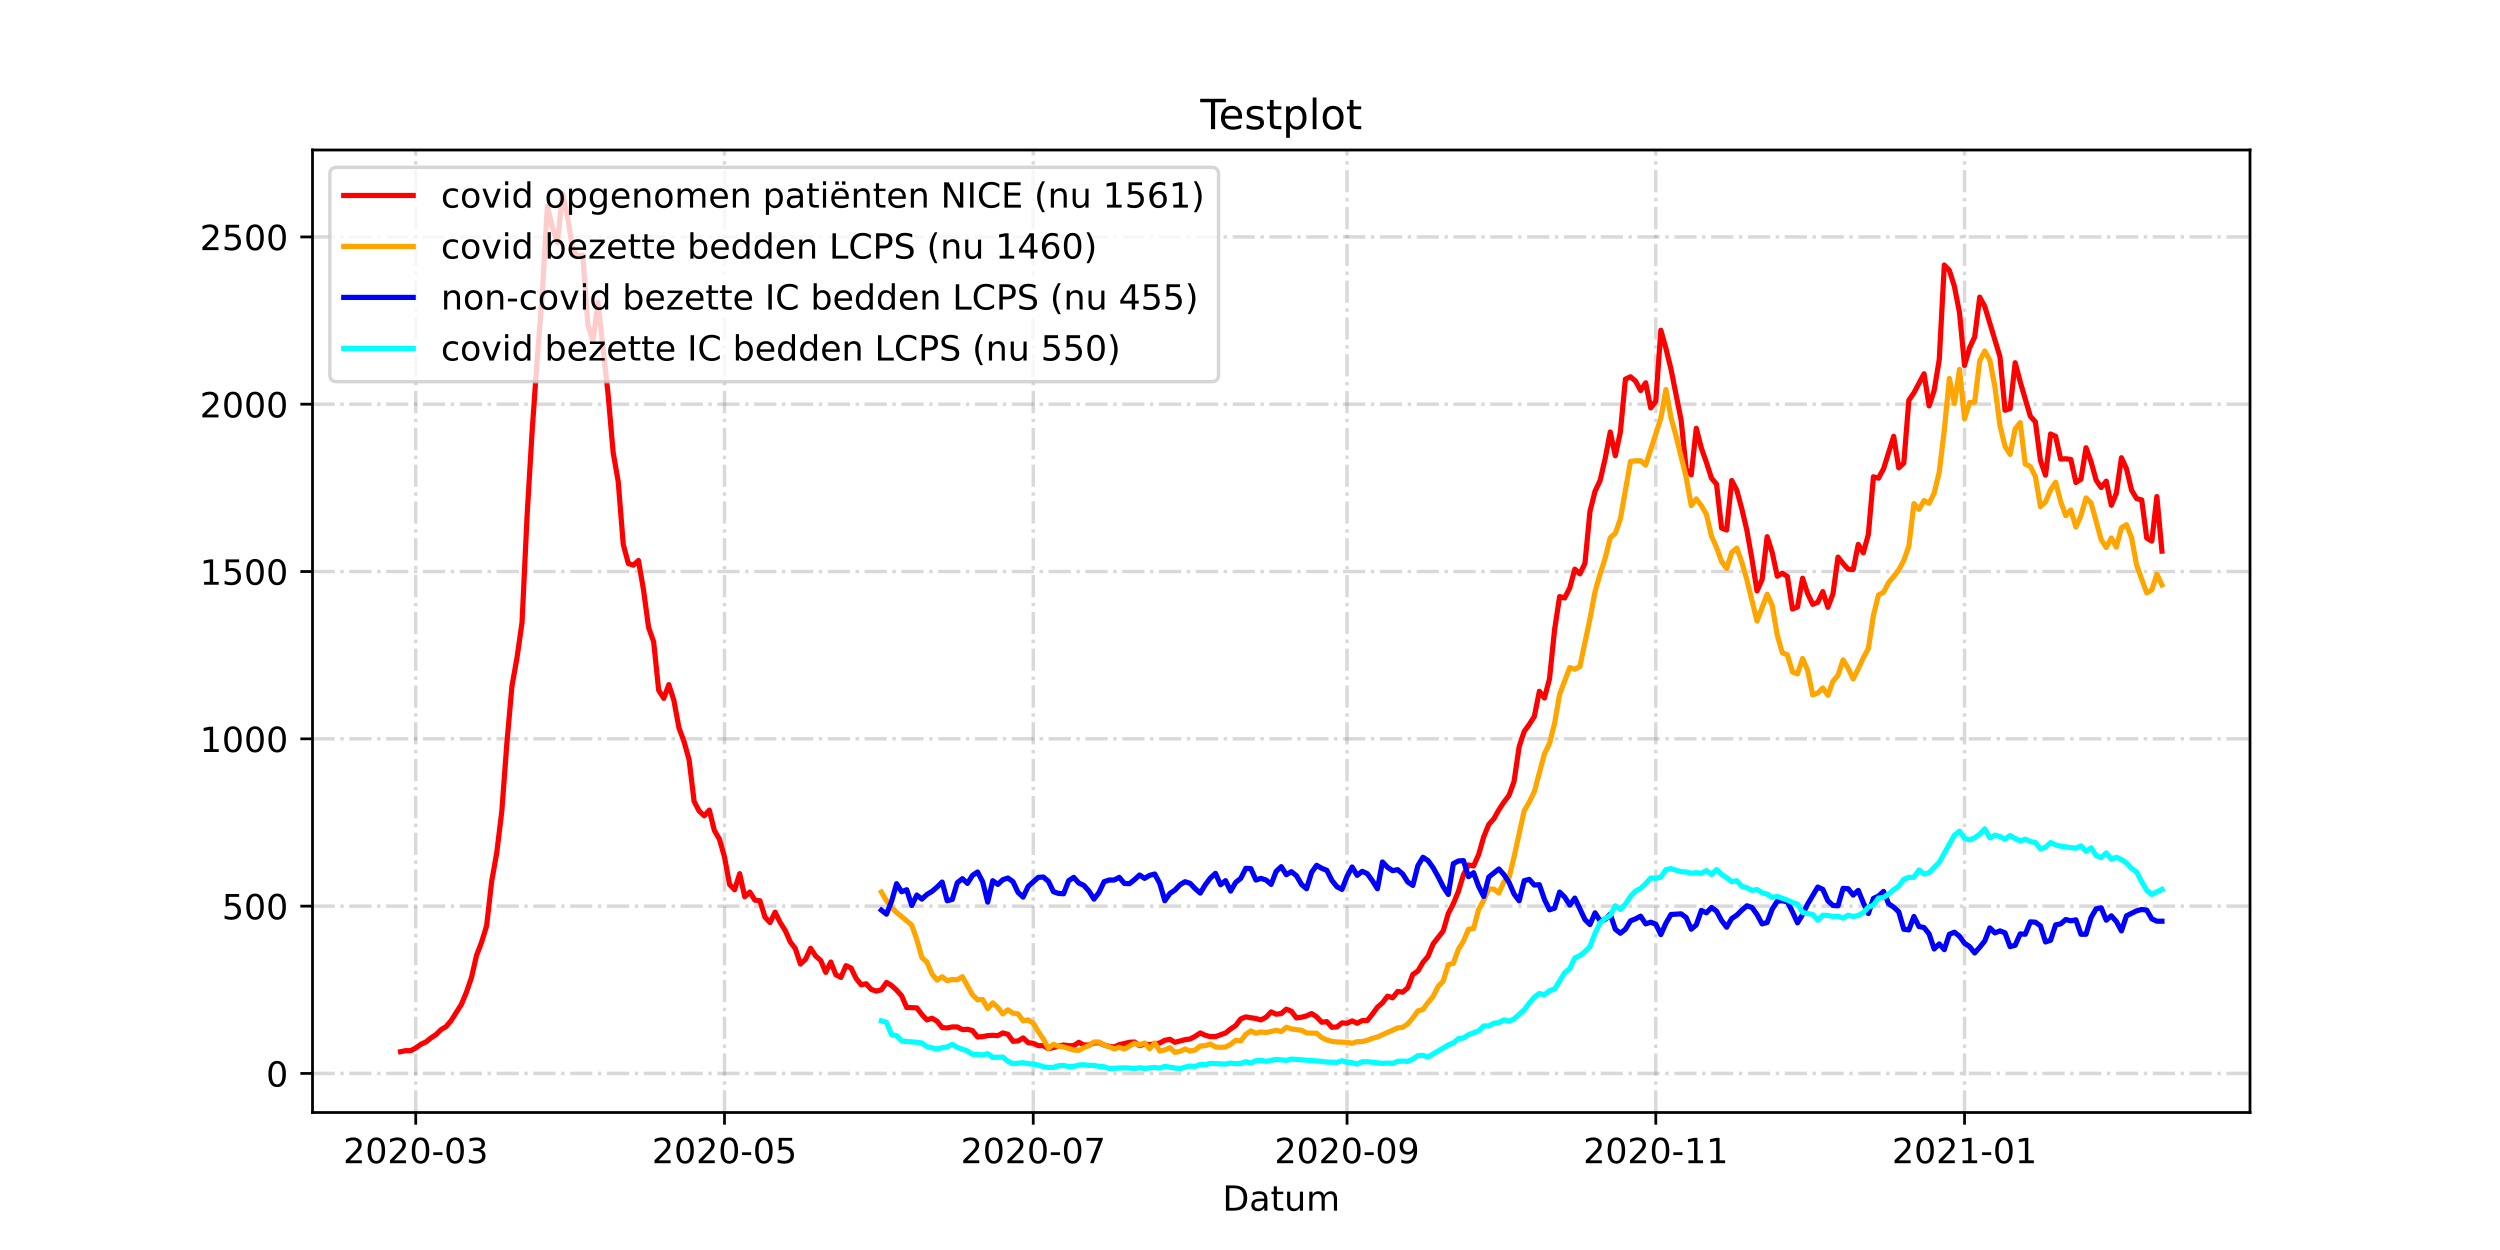<?xml version="1.0" encoding="utf-8" standalone="no"?>
<!DOCTYPE svg PUBLIC "-//W3C//DTD SVG 1.1//EN"
  "http://www.w3.org/Graphics/SVG/1.1/DTD/svg11.dtd">
<!-- Created with matplotlib (https://matplotlib.org/) -->
<svg height="360pt" version="1.1" viewBox="0 0 720 360" width="720pt" xmlns="http://www.w3.org/2000/svg" xmlns:xlink="http://www.w3.org/1999/xlink">
 <defs>
  <style type="text/css">*{stroke-linecap:butt;stroke-linejoin:round;}</style>
 </defs>
 <g id="figure_1">
  <g id="patch_1">
   <path d="M 0 360 
L 720 360 
L 720 0 
L 0 0 
z
" style="fill:#ffffff;"/>
  </g>
  <g id="axes_1">
   <g id="patch_2">
    <path d="M 90 320.4 
L 648 320.4 
L 648 43.2 
L 90 43.2 
z
" style="fill:#ffffff;"/>
   </g>
   <g id="matplotlib.axis_1">
    <g id="xtick_1">
     <g id="line2d_1">
      <path clip-path="url(#p49d44acc52)" d="M 119.737 320.4 
L 119.737 43.2 
" style="fill:none;stroke:#808080;stroke-dasharray:6.4,1.6,1,1.6;stroke-dashoffset:0;stroke-opacity:0.3;"/>
     </g>
     <g id="line2d_2">
      <defs>
       <path d="M 0 0 
L 0 3.5 
" id="me1bef63f79" style="stroke:#000000;stroke-width:0.8;"/>
      </defs>
      <g>
       <use style="stroke:#000000;stroke-width:0.8;" x="119.737" xlink:href="#me1bef63f79" y="320.4"/>
      </g>
     </g>
     <g id="text_1">
      <!-- 2020-03 -->
      <g transform="translate(98.845 334.998)scale(0.1 -0.1)">
       <defs>
        <path d="M 19.188 8.297 
L 53.609 8.297 
L 53.609 0 
L 7.328 0 
L 7.328 8.297 
Q 12.938 14.109 22.625 23.891 
Q 32.328 33.688 34.812 36.531 
Q 39.547 41.844 41.422 45.531 
Q 43.312 49.219 43.312 52.781 
Q 43.312 58.594 39.234 62.25 
Q 35.156 65.922 28.609 65.922 
Q 23.969 65.922 18.812 64.312 
Q 13.672 62.703 7.812 59.422 
L 7.812 69.391 
Q 13.766 71.781 18.938 73 
Q 24.125 74.219 28.422 74.219 
Q 39.75 74.219 46.484 68.547 
Q 53.219 62.891 53.219 53.422 
Q 53.219 48.922 51.531 44.891 
Q 49.859 40.875 45.406 35.406 
Q 44.188 33.984 37.641 27.219 
Q 31.109 20.453 19.188 8.297 
z
" id="DejaVuSans-50"/>
        <path d="M 31.781 66.406 
Q 24.172 66.406 20.328 58.906 
Q 16.5 51.422 16.5 36.375 
Q 16.5 21.391 20.328 13.891 
Q 24.172 6.391 31.781 6.391 
Q 39.453 6.391 43.281 13.891 
Q 47.125 21.391 47.125 36.375 
Q 47.125 51.422 43.281 58.906 
Q 39.453 66.406 31.781 66.406 
z
M 31.781 74.219 
Q 44.047 74.219 50.516 64.516 
Q 56.984 54.828 56.984 36.375 
Q 56.984 17.969 50.516 8.266 
Q 44.047 -1.422 31.781 -1.422 
Q 19.531 -1.422 13.062 8.266 
Q 6.594 17.969 6.594 36.375 
Q 6.594 54.828 13.062 64.516 
Q 19.531 74.219 31.781 74.219 
z
" id="DejaVuSans-48"/>
        <path d="M 4.891 31.391 
L 31.203 31.391 
L 31.203 23.391 
L 4.891 23.391 
z
" id="DejaVuSans-45"/>
        <path d="M 40.578 39.312 
Q 47.656 37.797 51.625 33 
Q 55.609 28.219 55.609 21.188 
Q 55.609 10.406 48.188 4.484 
Q 40.766 -1.422 27.094 -1.422 
Q 22.516 -1.422 17.656 -0.516 
Q 12.797 0.391 7.625 2.203 
L 7.625 11.719 
Q 11.719 9.328 16.594 8.109 
Q 21.484 6.891 26.812 6.891 
Q 36.078 6.891 40.938 10.547 
Q 45.797 14.203 45.797 21.188 
Q 45.797 27.641 41.281 31.266 
Q 36.766 34.906 28.719 34.906 
L 20.219 34.906 
L 20.219 43.016 
L 29.109 43.016 
Q 36.375 43.016 40.234 45.922 
Q 44.094 48.828 44.094 54.297 
Q 44.094 59.906 40.109 62.906 
Q 36.141 65.922 28.719 65.922 
Q 24.656 65.922 20.016 65.031 
Q 15.375 64.156 9.812 62.312 
L 9.812 71.094 
Q 15.438 72.656 20.344 73.438 
Q 25.25 74.219 29.594 74.219 
Q 40.828 74.219 47.359 69.109 
Q 53.906 64.016 53.906 55.328 
Q 53.906 49.266 50.438 45.094 
Q 46.969 40.922 40.578 39.312 
z
" id="DejaVuSans-51"/>
       </defs>
       <use xlink:href="#DejaVuSans-50"/>
       <use x="63.623" xlink:href="#DejaVuSans-48"/>
       <use x="127.246" xlink:href="#DejaVuSans-50"/>
       <use x="190.869" xlink:href="#DejaVuSans-48"/>
       <use x="254.492" xlink:href="#DejaVuSans-45"/>
       <use x="290.576" xlink:href="#DejaVuSans-48"/>
       <use x="354.199" xlink:href="#DejaVuSans-51"/>
      </g>
     </g>
    </g>
    <g id="xtick_2">
     <g id="line2d_3">
      <path clip-path="url(#p49d44acc52)" d="M 208.655 320.4 
L 208.655 43.2 
" style="fill:none;stroke:#808080;stroke-dasharray:6.4,1.6,1,1.6;stroke-dashoffset:0;stroke-opacity:0.3;"/>
     </g>
     <g id="line2d_4">
      <g>
       <use style="stroke:#000000;stroke-width:0.8;" x="208.655" xlink:href="#me1bef63f79" y="320.4"/>
      </g>
     </g>
     <g id="text_2">
      <!-- 2020-05 -->
      <g transform="translate(187.764 334.998)scale(0.1 -0.1)">
       <defs>
        <path d="M 10.797 72.906 
L 49.516 72.906 
L 49.516 64.594 
L 19.828 64.594 
L 19.828 46.734 
Q 21.969 47.469 24.109 47.828 
Q 26.266 48.188 28.422 48.188 
Q 40.625 48.188 47.75 41.5 
Q 54.891 34.812 54.891 23.391 
Q 54.891 11.625 47.562 5.094 
Q 40.234 -1.422 26.906 -1.422 
Q 22.312 -1.422 17.547 -0.641 
Q 12.797 0.141 7.719 1.703 
L 7.719 11.625 
Q 12.109 9.234 16.797 8.062 
Q 21.484 6.891 26.703 6.891 
Q 35.156 6.891 40.078 11.328 
Q 45.016 15.766 45.016 23.391 
Q 45.016 31 40.078 35.438 
Q 35.156 39.891 26.703 39.891 
Q 22.75 39.891 18.812 39.016 
Q 14.891 38.141 10.797 36.281 
z
" id="DejaVuSans-53"/>
       </defs>
       <use xlink:href="#DejaVuSans-50"/>
       <use x="63.623" xlink:href="#DejaVuSans-48"/>
       <use x="127.246" xlink:href="#DejaVuSans-50"/>
       <use x="190.869" xlink:href="#DejaVuSans-48"/>
       <use x="254.492" xlink:href="#DejaVuSans-45"/>
       <use x="290.576" xlink:href="#DejaVuSans-48"/>
       <use x="354.199" xlink:href="#DejaVuSans-53"/>
      </g>
     </g>
    </g>
    <g id="xtick_3">
     <g id="line2d_5">
      <path clip-path="url(#p49d44acc52)" d="M 297.574 320.4 
L 297.574 43.2 
" style="fill:none;stroke:#808080;stroke-dasharray:6.4,1.6,1,1.6;stroke-dashoffset:0;stroke-opacity:0.3;"/>
     </g>
     <g id="line2d_6">
      <g>
       <use style="stroke:#000000;stroke-width:0.8;" x="297.574" xlink:href="#me1bef63f79" y="320.4"/>
      </g>
     </g>
     <g id="text_3">
      <!-- 2020-07 -->
      <g transform="translate(276.682 334.998)scale(0.1 -0.1)">
       <defs>
        <path d="M 8.203 72.906 
L 55.078 72.906 
L 55.078 68.703 
L 28.609 0 
L 18.312 0 
L 43.219 64.594 
L 8.203 64.594 
z
" id="DejaVuSans-55"/>
       </defs>
       <use xlink:href="#DejaVuSans-50"/>
       <use x="63.623" xlink:href="#DejaVuSans-48"/>
       <use x="127.246" xlink:href="#DejaVuSans-50"/>
       <use x="190.869" xlink:href="#DejaVuSans-48"/>
       <use x="254.492" xlink:href="#DejaVuSans-45"/>
       <use x="290.576" xlink:href="#DejaVuSans-48"/>
       <use x="354.199" xlink:href="#DejaVuSans-55"/>
      </g>
     </g>
    </g>
    <g id="xtick_4">
     <g id="line2d_7">
      <path clip-path="url(#p49d44acc52)" d="M 387.95 320.4 
L 387.95 43.2 
" style="fill:none;stroke:#808080;stroke-dasharray:6.4,1.6,1,1.6;stroke-dashoffset:0;stroke-opacity:0.3;"/>
     </g>
     <g id="line2d_8">
      <g>
       <use style="stroke:#000000;stroke-width:0.8;" x="387.95" xlink:href="#me1bef63f79" y="320.4"/>
      </g>
     </g>
     <g id="text_4">
      <!-- 2020-09 -->
      <g transform="translate(367.058 334.998)scale(0.1 -0.1)">
       <defs>
        <path d="M 10.984 1.516 
L 10.984 10.5 
Q 14.703 8.734 18.5 7.812 
Q 22.312 6.891 25.984 6.891 
Q 35.75 6.891 40.891 13.453 
Q 46.047 20.016 46.781 33.406 
Q 43.953 29.203 39.594 26.953 
Q 35.25 24.703 29.984 24.703 
Q 19.047 24.703 12.672 31.312 
Q 6.297 37.938 6.297 49.422 
Q 6.297 60.641 12.938 67.422 
Q 19.578 74.219 30.609 74.219 
Q 43.266 74.219 49.922 64.516 
Q 56.594 54.828 56.594 36.375 
Q 56.594 19.141 48.406 8.859 
Q 40.234 -1.422 26.422 -1.422 
Q 22.703 -1.422 18.891 -0.688 
Q 15.094 0.047 10.984 1.516 
z
M 30.609 32.422 
Q 37.25 32.422 41.125 36.953 
Q 45.016 41.5 45.016 49.422 
Q 45.016 57.281 41.125 61.844 
Q 37.25 66.406 30.609 66.406 
Q 23.969 66.406 20.094 61.844 
Q 16.219 57.281 16.219 49.422 
Q 16.219 41.5 20.094 36.953 
Q 23.969 32.422 30.609 32.422 
z
" id="DejaVuSans-57"/>
       </defs>
       <use xlink:href="#DejaVuSans-50"/>
       <use x="63.623" xlink:href="#DejaVuSans-48"/>
       <use x="127.246" xlink:href="#DejaVuSans-50"/>
       <use x="190.869" xlink:href="#DejaVuSans-48"/>
       <use x="254.492" xlink:href="#DejaVuSans-45"/>
       <use x="290.576" xlink:href="#DejaVuSans-48"/>
       <use x="354.199" xlink:href="#DejaVuSans-57"/>
      </g>
     </g>
    </g>
    <g id="xtick_5">
     <g id="line2d_9">
      <path clip-path="url(#p49d44acc52)" d="M 476.868 320.4 
L 476.868 43.2 
" style="fill:none;stroke:#808080;stroke-dasharray:6.4,1.6,1,1.6;stroke-dashoffset:0;stroke-opacity:0.3;"/>
     </g>
     <g id="line2d_10">
      <g>
       <use style="stroke:#000000;stroke-width:0.8;" x="476.868" xlink:href="#me1bef63f79" y="320.4"/>
      </g>
     </g>
     <g id="text_5">
      <!-- 2020-11 -->
      <g transform="translate(455.977 334.998)scale(0.1 -0.1)">
       <defs>
        <path d="M 12.406 8.297 
L 28.516 8.297 
L 28.516 63.922 
L 10.984 60.406 
L 10.984 69.391 
L 28.422 72.906 
L 38.281 72.906 
L 38.281 8.297 
L 54.391 8.297 
L 54.391 0 
L 12.406 0 
z
" id="DejaVuSans-49"/>
       </defs>
       <use xlink:href="#DejaVuSans-50"/>
       <use x="63.623" xlink:href="#DejaVuSans-48"/>
       <use x="127.246" xlink:href="#DejaVuSans-50"/>
       <use x="190.869" xlink:href="#DejaVuSans-48"/>
       <use x="254.492" xlink:href="#DejaVuSans-45"/>
       <use x="290.576" xlink:href="#DejaVuSans-49"/>
       <use x="354.199" xlink:href="#DejaVuSans-49"/>
      </g>
     </g>
    </g>
    <g id="xtick_6">
     <g id="line2d_11">
      <path clip-path="url(#p49d44acc52)" d="M 565.787 320.4 
L 565.787 43.2 
" style="fill:none;stroke:#808080;stroke-dasharray:6.4,1.6,1,1.6;stroke-dashoffset:0;stroke-opacity:0.3;"/>
     </g>
     <g id="line2d_12">
      <g>
       <use style="stroke:#000000;stroke-width:0.8;" x="565.787" xlink:href="#me1bef63f79" y="320.4"/>
      </g>
     </g>
     <g id="text_6">
      <!-- 2021-01 -->
      <g transform="translate(544.895 334.998)scale(0.1 -0.1)">
       <use xlink:href="#DejaVuSans-50"/>
       <use x="63.623" xlink:href="#DejaVuSans-48"/>
       <use x="127.246" xlink:href="#DejaVuSans-50"/>
       <use x="190.869" xlink:href="#DejaVuSans-49"/>
       <use x="254.492" xlink:href="#DejaVuSans-45"/>
       <use x="290.576" xlink:href="#DejaVuSans-48"/>
       <use x="354.199" xlink:href="#DejaVuSans-49"/>
      </g>
     </g>
    </g>
    <g id="text_7">
     <!-- Datum -->
     <g transform="translate(352.087 348.677)scale(0.1 -0.1)">
      <defs>
       <path d="M 19.672 64.797 
L 19.672 8.109 
L 31.594 8.109 
Q 46.688 8.109 53.688 14.938 
Q 60.688 21.781 60.688 36.531 
Q 60.688 51.172 53.688 57.984 
Q 46.688 64.797 31.594 64.797 
z
M 9.812 72.906 
L 30.078 72.906 
Q 51.266 72.906 61.172 64.094 
Q 71.094 55.281 71.094 36.531 
Q 71.094 17.672 61.125 8.828 
Q 51.172 0 30.078 0 
L 9.812 0 
z
" id="DejaVuSans-68"/>
       <path d="M 34.281 27.484 
Q 23.391 27.484 19.188 25 
Q 14.984 22.516 14.984 16.5 
Q 14.984 11.719 18.141 8.906 
Q 21.297 6.109 26.703 6.109 
Q 34.188 6.109 38.703 11.406 
Q 43.219 16.703 43.219 25.484 
L 43.219 27.484 
z
M 52.203 31.203 
L 52.203 0 
L 43.219 0 
L 43.219 8.297 
Q 40.141 3.328 35.547 0.953 
Q 30.953 -1.422 24.312 -1.422 
Q 15.922 -1.422 10.953 3.297 
Q 6 8.016 6 15.922 
Q 6 25.141 12.172 29.828 
Q 18.359 34.516 30.609 34.516 
L 43.219 34.516 
L 43.219 35.406 
Q 43.219 41.609 39.141 45 
Q 35.062 48.391 27.688 48.391 
Q 23 48.391 18.547 47.266 
Q 14.109 46.141 10.016 43.891 
L 10.016 52.203 
Q 14.938 54.109 19.578 55.047 
Q 24.219 56 28.609 56 
Q 40.484 56 46.344 49.844 
Q 52.203 43.703 52.203 31.203 
z
" id="DejaVuSans-97"/>
       <path d="M 18.312 70.219 
L 18.312 54.688 
L 36.812 54.688 
L 36.812 47.703 
L 18.312 47.703 
L 18.312 18.016 
Q 18.312 11.328 20.141 9.422 
Q 21.969 7.516 27.594 7.516 
L 36.812 7.516 
L 36.812 0 
L 27.594 0 
Q 17.188 0 13.234 3.875 
Q 9.281 7.766 9.281 18.016 
L 9.281 47.703 
L 2.688 47.703 
L 2.688 54.688 
L 9.281 54.688 
L 9.281 70.219 
z
" id="DejaVuSans-116"/>
       <path d="M 8.5 21.578 
L 8.5 54.688 
L 17.484 54.688 
L 17.484 21.922 
Q 17.484 14.156 20.5 10.266 
Q 23.531 6.391 29.594 6.391 
Q 36.859 6.391 41.078 11.031 
Q 45.312 15.672 45.312 23.688 
L 45.312 54.688 
L 54.297 54.688 
L 54.297 0 
L 45.312 0 
L 45.312 8.406 
Q 42.047 3.422 37.719 1 
Q 33.406 -1.422 27.688 -1.422 
Q 18.266 -1.422 13.375 4.438 
Q 8.5 10.297 8.5 21.578 
z
M 31.109 56 
z
" id="DejaVuSans-117"/>
       <path d="M 52 44.188 
Q 55.375 50.25 60.062 53.125 
Q 64.75 56 71.094 56 
Q 79.641 56 84.281 50.016 
Q 88.922 44.047 88.922 33.016 
L 88.922 0 
L 79.891 0 
L 79.891 32.719 
Q 79.891 40.578 77.094 44.375 
Q 74.312 48.188 68.609 48.188 
Q 61.625 48.188 57.562 43.547 
Q 53.516 38.922 53.516 30.906 
L 53.516 0 
L 44.484 0 
L 44.484 32.719 
Q 44.484 40.625 41.703 44.406 
Q 38.922 48.188 33.109 48.188 
Q 26.219 48.188 22.156 43.531 
Q 18.109 38.875 18.109 30.906 
L 18.109 0 
L 9.078 0 
L 9.078 54.688 
L 18.109 54.688 
L 18.109 46.188 
Q 21.188 51.219 25.484 53.609 
Q 29.781 56 35.688 56 
Q 41.656 56 45.828 52.969 
Q 50 49.953 52 44.188 
z
" id="DejaVuSans-109"/>
      </defs>
      <use xlink:href="#DejaVuSans-68"/>
      <use x="77.002" xlink:href="#DejaVuSans-97"/>
      <use x="138.281" xlink:href="#DejaVuSans-116"/>
      <use x="177.49" xlink:href="#DejaVuSans-117"/>
      <use x="240.869" xlink:href="#DejaVuSans-109"/>
     </g>
    </g>
   </g>
   <g id="matplotlib.axis_2">
    <g id="ytick_1">
     <g id="line2d_13">
      <path clip-path="url(#p49d44acc52)" d="M 90 309.149 
L 648 309.149 
" style="fill:none;stroke:#808080;stroke-dasharray:6.4,1.6,1,1.6;stroke-dashoffset:0;stroke-opacity:0.3;"/>
     </g>
     <g id="line2d_14">
      <defs>
       <path d="M 0 0 
L -3.5 0 
" id="m95c5eea8a3" style="stroke:#000000;stroke-width:0.8;"/>
      </defs>
      <g>
       <use style="stroke:#000000;stroke-width:0.8;" x="90" xlink:href="#m95c5eea8a3" y="309.149"/>
      </g>
     </g>
     <g id="text_8">
      <!-- 0 -->
      <g transform="translate(76.638 312.948)scale(0.1 -0.1)">
       <use xlink:href="#DejaVuSans-48"/>
      </g>
     </g>
    </g>
    <g id="ytick_2">
     <g id="line2d_15">
      <path clip-path="url(#p49d44acc52)" d="M 90 260.966 
L 648 260.966 
" style="fill:none;stroke:#808080;stroke-dasharray:6.4,1.6,1,1.6;stroke-dashoffset:0;stroke-opacity:0.3;"/>
     </g>
     <g id="line2d_16">
      <g>
       <use style="stroke:#000000;stroke-width:0.8;" x="90" xlink:href="#m95c5eea8a3" y="260.966"/>
      </g>
     </g>
     <g id="text_9">
      <!-- 500 -->
      <g transform="translate(63.913 264.765)scale(0.1 -0.1)">
       <use xlink:href="#DejaVuSans-53"/>
       <use x="63.623" xlink:href="#DejaVuSans-48"/>
       <use x="127.246" xlink:href="#DejaVuSans-48"/>
      </g>
     </g>
    </g>
    <g id="ytick_3">
     <g id="line2d_17">
      <path clip-path="url(#p49d44acc52)" d="M 90 212.782 
L 648 212.782 
" style="fill:none;stroke:#808080;stroke-dasharray:6.4,1.6,1,1.6;stroke-dashoffset:0;stroke-opacity:0.3;"/>
     </g>
     <g id="line2d_18">
      <g>
       <use style="stroke:#000000;stroke-width:0.8;" x="90" xlink:href="#m95c5eea8a3" y="212.782"/>
      </g>
     </g>
     <g id="text_10">
      <!-- 1000 -->
      <g transform="translate(57.55 216.581)scale(0.1 -0.1)">
       <use xlink:href="#DejaVuSans-49"/>
       <use x="63.623" xlink:href="#DejaVuSans-48"/>
       <use x="127.246" xlink:href="#DejaVuSans-48"/>
       <use x="190.869" xlink:href="#DejaVuSans-48"/>
      </g>
     </g>
    </g>
    <g id="ytick_4">
     <g id="line2d_19">
      <path clip-path="url(#p49d44acc52)" d="M 90 164.598 
L 648 164.598 
" style="fill:none;stroke:#808080;stroke-dasharray:6.4,1.6,1,1.6;stroke-dashoffset:0;stroke-opacity:0.3;"/>
     </g>
     <g id="line2d_20">
      <g>
       <use style="stroke:#000000;stroke-width:0.8;" x="90" xlink:href="#m95c5eea8a3" y="164.598"/>
      </g>
     </g>
     <g id="text_11">
      <!-- 1500 -->
      <g transform="translate(57.55 168.398)scale(0.1 -0.1)">
       <use xlink:href="#DejaVuSans-49"/>
       <use x="63.623" xlink:href="#DejaVuSans-53"/>
       <use x="127.246" xlink:href="#DejaVuSans-48"/>
       <use x="190.869" xlink:href="#DejaVuSans-48"/>
      </g>
     </g>
    </g>
    <g id="ytick_5">
     <g id="line2d_21">
      <path clip-path="url(#p49d44acc52)" d="M 90 116.415 
L 648 116.415 
" style="fill:none;stroke:#808080;stroke-dasharray:6.4,1.6,1,1.6;stroke-dashoffset:0;stroke-opacity:0.3;"/>
     </g>
     <g id="line2d_22">
      <g>
       <use style="stroke:#000000;stroke-width:0.8;" x="90" xlink:href="#m95c5eea8a3" y="116.415"/>
      </g>
     </g>
     <g id="text_12">
      <!-- 2000 -->
      <g transform="translate(57.55 120.214)scale(0.1 -0.1)">
       <use xlink:href="#DejaVuSans-50"/>
       <use x="63.623" xlink:href="#DejaVuSans-48"/>
       <use x="127.246" xlink:href="#DejaVuSans-48"/>
       <use x="190.869" xlink:href="#DejaVuSans-48"/>
      </g>
     </g>
    </g>
    <g id="ytick_6">
     <g id="line2d_23">
      <path clip-path="url(#p49d44acc52)" d="M 90 68.231 
L 648 68.231 
" style="fill:none;stroke:#808080;stroke-dasharray:6.4,1.6,1,1.6;stroke-dashoffset:0;stroke-opacity:0.3;"/>
     </g>
     <g id="line2d_24">
      <g>
       <use style="stroke:#000000;stroke-width:0.8;" x="90" xlink:href="#m95c5eea8a3" y="68.231"/>
      </g>
     </g>
     <g id="text_13">
      <!-- 2500 -->
      <g transform="translate(57.55 72.031)scale(0.1 -0.1)">
       <use xlink:href="#DejaVuSans-50"/>
       <use x="63.623" xlink:href="#DejaVuSans-53"/>
       <use x="127.246" xlink:href="#DejaVuSans-48"/>
       <use x="190.869" xlink:href="#DejaVuSans-48"/>
      </g>
     </g>
    </g>
   </g>
   <g id="line2d_25">
    <path clip-path="url(#p49d44acc52)" d="M 115.364 302.885 
L 116.821 302.596 
L 118.279 302.596 
L 119.737 301.825 
L 121.194 300.765 
L 122.652 300.091 
L 124.11 298.934 
L 125.567 297.971 
L 127.025 296.525 
L 128.483 295.658 
L 129.94 293.923 
L 132.856 289.298 
L 134.313 285.828 
L 135.771 281.588 
L 137.229 275.228 
L 138.687 271.373 
L 140.144 266.651 
L 141.602 253.834 
L 143.06 245.643 
L 144.517 233.694 
L 145.975 214.131 
L 147.433 197.652 
L 148.89 189.461 
L 150.348 179.246 
L 151.806 148.409 
L 153.263 124.028 
L 154.721 103.405 
L 156.179 84.614 
L 157.636 59.462 
L 159.094 65.437 
L 160.552 69.87 
L 162.009 55.8 
L 163.467 62.449 
L 164.925 71.797 
L 166.382 73.821 
L 167.84 73.532 
L 169.298 93.48 
L 170.755 98.202 
L 172.213 87.023 
L 175.129 113.524 
L 176.586 130.292 
L 178.044 138.676 
L 179.502 156.793 
L 180.959 162.286 
L 182.417 162.767 
L 183.875 161.418 
L 185.332 169.899 
L 186.79 180.692 
L 188.248 184.836 
L 189.705 198.809 
L 191.163 201.122 
L 192.621 197.171 
L 194.078 201.7 
L 195.536 209.602 
L 196.994 213.553 
L 198.451 218.757 
L 199.909 230.803 
L 201.367 233.597 
L 202.824 234.946 
L 204.282 233.308 
L 205.74 239.187 
L 207.197 241.692 
L 208.655 246.8 
L 210.113 254.702 
L 211.571 256.244 
L 213.028 251.618 
L 214.486 258.267 
L 215.944 256.918 
L 217.401 259.231 
L 218.859 259.424 
L 220.317 264.146 
L 221.774 265.688 
L 223.232 262.7 
L 224.69 265.688 
L 226.147 268 
L 227.605 271.277 
L 229.063 273.204 
L 230.52 277.637 
L 231.978 276.288 
L 233.436 273.108 
L 234.893 275.324 
L 236.351 276.577 
L 237.809 280.046 
L 239.266 277.059 
L 240.724 280.721 
L 242.182 281.492 
L 243.639 278.119 
L 245.097 278.793 
L 246.555 281.781 
L 248.013 283.612 
L 249.47 283.323 
L 250.928 284.961 
L 252.386 285.443 
L 253.843 285.057 
L 255.301 282.937 
L 256.759 283.805 
L 258.216 285.154 
L 259.674 286.792 
L 261.132 290.165 
L 264.047 290.261 
L 265.505 292.189 
L 266.962 293.73 
L 268.42 293.249 
L 269.878 294.116 
L 271.335 295.947 
L 272.793 296.043 
L 274.251 295.754 
L 275.708 295.754 
L 277.166 296.525 
L 278.624 296.429 
L 280.082 296.814 
L 281.539 298.645 
L 282.997 298.549 
L 284.455 298.26 
L 285.912 298.163 
L 287.37 298.26 
L 288.828 297.489 
L 290.285 297.874 
L 291.743 299.898 
L 293.201 299.802 
L 294.658 298.934 
L 296.116 300.283 
L 297.574 300.476 
L 299.031 301.151 
L 300.489 301.151 
L 301.947 302.018 
L 306.32 300.958 
L 307.777 301.151 
L 309.235 301.151 
L 310.693 300.187 
L 312.15 300.958 
L 313.608 300.958 
L 315.066 300.38 
L 316.524 300.283 
L 317.981 300.958 
L 319.439 301.343 
L 320.897 301.536 
L 322.354 300.862 
L 325.27 300.187 
L 326.727 300.091 
L 328.185 301.151 
L 329.643 300.669 
L 331.1 300.862 
L 334.016 300.38 
L 335.473 299.609 
L 336.931 299.32 
L 338.389 300.187 
L 341.304 299.416 
L 342.762 299.223 
L 344.219 298.452 
L 345.677 297.489 
L 347.135 298.163 
L 348.592 298.549 
L 350.05 298.549 
L 352.966 297.489 
L 354.423 296.332 
L 355.881 295.369 
L 357.339 293.441 
L 358.796 292.863 
L 361.712 293.345 
L 363.169 293.73 
L 364.627 292.959 
L 366.085 291.418 
L 367.542 292.092 
L 369 291.899 
L 370.458 290.647 
L 371.915 291.225 
L 373.373 293.152 
L 374.831 292.959 
L 376.288 292.574 
L 377.746 291.899 
L 379.204 292.863 
L 380.661 294.405 
L 382.119 294.212 
L 383.577 295.85 
L 385.034 295.754 
L 386.492 294.598 
L 387.95 294.694 
L 389.408 294.02 
L 390.865 294.694 
L 392.323 293.923 
L 393.781 293.923 
L 395.238 292.092 
L 396.696 290.068 
L 398.154 288.816 
L 399.611 286.888 
L 401.069 287.37 
L 402.527 285.539 
L 403.984 285.732 
L 405.442 284.479 
L 406.9 280.624 
L 408.357 279.661 
L 409.815 277.155 
L 411.273 275.421 
L 412.73 271.855 
L 415.646 268.097 
L 417.103 263.086 
L 418.561 260.291 
L 420.019 256.725 
L 421.476 251.907 
L 422.934 249.112 
L 424.392 249.402 
L 425.85 246.125 
L 427.307 241.018 
L 428.765 237.452 
L 430.223 235.814 
L 431.68 233.212 
L 433.138 230.995 
L 434.596 229.068 
L 436.053 225.021 
L 437.511 215.095 
L 438.969 210.662 
L 440.426 208.638 
L 441.884 206.325 
L 443.342 199.098 
L 444.799 201.025 
L 446.257 195.532 
L 447.715 181.366 
L 449.172 171.826 
L 450.63 172.211 
L 452.088 169.32 
L 453.545 163.924 
L 455.003 165.273 
L 456.461 162.286 
L 457.918 147.252 
L 459.376 141.47 
L 460.834 138.387 
L 462.292 132.026 
L 463.749 124.413 
L 465.207 131.255 
L 466.665 124.413 
L 468.122 109.187 
L 469.58 108.513 
L 471.038 109.766 
L 472.495 112.464 
L 473.953 110.247 
L 475.411 117.475 
L 476.868 115.548 
L 478.326 95.118 
L 479.784 100.322 
L 481.241 106.296 
L 484.157 120.944 
L 485.614 135.11 
L 487.072 136.748 
L 488.53 123.353 
L 489.987 129.039 
L 491.445 133.183 
L 492.903 137.712 
L 494.361 139.447 
L 495.818 152.071 
L 497.276 152.649 
L 498.734 138.387 
L 500.191 141.181 
L 501.649 146.578 
L 503.107 152.745 
L 504.564 161.033 
L 506.022 170.188 
L 507.48 166.911 
L 508.937 154.576 
L 510.395 159.106 
L 511.853 165.948 
L 513.31 165.08 
L 514.768 166.044 
L 516.226 175.392 
L 517.683 174.813 
L 519.141 166.526 
L 520.599 170.959 
L 522.056 174.042 
L 523.514 173.464 
L 524.972 170.38 
L 526.429 174.91 
L 527.887 171.055 
L 529.345 160.455 
L 530.803 162.286 
L 532.26 163.924 
L 533.718 164.02 
L 535.176 156.793 
L 536.633 159.202 
L 538.091 153.902 
L 539.549 137.327 
L 541.006 137.712 
L 542.464 135.014 
L 545.379 125.666 
L 546.837 134.725 
L 548.295 133.376 
L 549.752 115.259 
L 551.21 113.138 
L 554.125 107.646 
L 555.583 116.897 
L 557.041 112.464 
L 558.498 103.598 
L 559.956 76.326 
L 561.414 77.868 
L 562.871 82.494 
L 564.329 90.01 
L 565.787 105.236 
L 567.245 100.129 
L 568.702 97.045 
L 570.16 85.577 
L 571.618 88.276 
L 575.991 102.731 
L 577.448 118.15 
L 578.906 117.668 
L 580.364 104.465 
L 581.821 109.958 
L 584.737 119.884 
L 586.194 121.522 
L 587.652 132.605 
L 589.11 136.845 
L 590.567 124.992 
L 592.025 125.666 
L 593.483 132.219 
L 594.94 132.123 
L 596.398 132.315 
L 597.856 138.965 
L 599.313 138.001 
L 600.771 128.943 
L 602.229 132.99 
L 603.687 138.29 
L 605.144 140.41 
L 606.602 138.579 
L 608.06 145.518 
L 609.517 142.049 
L 610.975 131.834 
L 612.433 135.014 
L 613.89 141.181 
L 615.348 143.59 
L 616.806 143.976 
L 618.263 154.962 
L 619.721 155.829 
L 621.179 143.012 
L 622.636 158.72 
L 622.636 158.72 
" style="fill:none;stroke:#ff0000;stroke-linecap:square;stroke-width:1.5;"/>
   </g>
   <g id="line2d_26">
    <path clip-path="url(#p49d44acc52)" d="M 253.843 256.918 
L 255.301 259.424 
L 256.759 261.351 
L 258.216 262.797 
L 261.132 265.206 
L 262.589 266.459 
L 264.047 270.602 
L 265.505 275.806 
L 266.962 277.059 
L 268.42 280.528 
L 269.878 282.263 
L 271.335 281.299 
L 272.793 282.455 
L 274.251 282.07 
L 275.708 282.166 
L 277.166 281.299 
L 280.082 286.503 
L 281.539 287.948 
L 282.997 287.852 
L 284.455 290.454 
L 285.912 288.816 
L 287.37 290.165 
L 288.828 291.996 
L 290.285 290.839 
L 291.743 291.803 
L 293.201 291.996 
L 294.658 294.02 
L 296.116 293.73 
L 297.574 294.694 
L 299.031 297.103 
L 300.489 299.223 
L 301.947 301.922 
L 303.404 300.765 
L 304.862 301.343 
L 306.32 301.536 
L 309.235 302.403 
L 310.693 302.5 
L 312.15 301.729 
L 313.608 301.151 
L 315.066 300.091 
L 316.524 300.091 
L 317.981 300.958 
L 319.439 301.44 
L 320.897 302.114 
L 322.354 301.633 
L 323.812 302.114 
L 326.727 300.476 
L 328.185 300.958 
L 329.643 300.38 
L 331.1 302.018 
L 332.558 300.38 
L 334.016 302.693 
L 335.473 302.403 
L 336.931 301.729 
L 338.389 303.078 
L 339.846 302.789 
L 341.304 302.114 
L 342.762 302.693 
L 344.219 302.403 
L 345.677 301.247 
L 347.135 301.151 
L 348.592 300.669 
L 350.05 301.536 
L 351.508 301.633 
L 352.966 301.536 
L 354.423 300.765 
L 355.881 299.609 
L 357.339 299.802 
L 358.796 297.874 
L 360.254 296.911 
L 361.712 297.585 
L 363.169 297.2 
L 364.627 297.392 
L 367.542 296.718 
L 369 297.103 
L 370.458 295.85 
L 371.915 296.332 
L 374.831 296.718 
L 376.288 297.489 
L 379.204 297.585 
L 380.661 298.838 
L 382.119 299.512 
L 383.577 299.898 
L 385.034 300.091 
L 387.95 300.187 
L 389.408 300.476 
L 390.865 299.994 
L 392.323 299.994 
L 393.781 299.609 
L 395.238 299.031 
L 396.696 298.645 
L 402.527 296.043 
L 403.984 295.85 
L 405.442 294.887 
L 406.9 293.152 
L 408.357 291.128 
L 409.815 290.743 
L 411.273 288.719 
L 412.73 286.985 
L 414.188 284.094 
L 415.646 282.552 
L 417.103 277.83 
L 418.561 277.444 
L 420.019 273.397 
L 421.476 271.084 
L 422.934 267.615 
L 424.392 267.422 
L 425.85 261.929 
L 427.307 259.231 
L 428.765 256.051 
L 430.223 256.051 
L 431.68 257.207 
L 433.138 253.931 
L 434.596 252.774 
L 436.053 246.8 
L 438.969 233.501 
L 440.426 230.995 
L 441.884 228.008 
L 444.799 217.119 
L 446.257 214.131 
L 447.715 208.349 
L 449.172 199.965 
L 452.088 192.256 
L 453.545 192.738 
L 455.003 191.967 
L 457.918 178.186 
L 459.376 170.38 
L 460.834 165.273 
L 462.292 160.744 
L 463.749 154.865 
L 465.207 153.613 
L 466.665 149.469 
L 469.58 132.894 
L 471.038 132.701 
L 472.495 132.701 
L 473.953 133.954 
L 478.326 120.462 
L 479.784 112.175 
L 481.241 120.27 
L 482.699 125.57 
L 485.614 137.423 
L 487.072 145.614 
L 488.53 143.687 
L 489.987 145.614 
L 491.445 148.12 
L 492.903 154.384 
L 494.361 157.66 
L 495.818 161.707 
L 497.276 163.731 
L 498.734 159.106 
L 500.191 157.853 
L 501.649 161.9 
L 503.107 167.008 
L 506.022 178.861 
L 508.937 171.151 
L 510.395 174.332 
L 511.853 182.908 
L 513.31 188.016 
L 514.768 188.594 
L 516.226 193.509 
L 517.683 194.087 
L 519.141 189.654 
L 520.599 193.027 
L 522.056 200.158 
L 523.514 199.58 
L 524.972 198.134 
L 526.429 200.254 
L 527.887 196.207 
L 529.345 194.472 
L 530.803 190.039 
L 532.26 192.449 
L 533.718 195.532 
L 535.176 192.641 
L 536.633 189.461 
L 538.091 186.763 
L 539.549 177.223 
L 541.006 171.344 
L 542.464 170.573 
L 543.922 167.779 
L 545.379 166.044 
L 546.837 164.117 
L 548.295 161.418 
L 549.752 157.275 
L 551.21 145.036 
L 552.668 146.674 
L 554.125 144.169 
L 555.583 144.94 
L 557.041 142.049 
L 558.498 135.977 
L 559.956 123.932 
L 561.414 108.995 
L 562.871 116.222 
L 564.329 106.393 
L 565.787 120.559 
L 567.245 115.933 
L 568.702 115.837 
L 570.16 103.887 
L 571.618 101.093 
L 573.075 103.791 
L 574.533 111.404 
L 575.991 122.582 
L 577.448 128.557 
L 578.906 130.87 
L 580.364 123.546 
L 581.821 121.715 
L 583.279 133.665 
L 584.737 134.339 
L 586.194 137.23 
L 587.652 145.903 
L 589.11 144.554 
L 590.567 141.085 
L 592.025 138.868 
L 593.483 144.458 
L 594.94 148.505 
L 596.398 146.867 
L 597.856 151.782 
L 599.313 148.505 
L 600.771 143.398 
L 602.229 144.843 
L 605.144 155.444 
L 606.602 157.66 
L 608.06 154.962 
L 609.517 157.564 
L 610.975 151.974 
L 612.433 151.107 
L 613.89 154.865 
L 615.348 162.767 
L 618.263 170.766 
L 619.721 169.899 
L 621.179 165.369 
L 622.636 168.453 
L 622.636 168.453 
" style="fill:none;stroke:#ffa500;stroke-linecap:square;stroke-width:1.5;"/>
   </g>
   <g id="line2d_27">
    <path clip-path="url(#p49d44acc52)" d="M 253.843 262.122 
L 255.301 263.278 
L 256.759 259.616 
L 258.216 254.509 
L 259.674 256.822 
L 261.132 256.244 
L 262.589 260.773 
L 264.047 257.785 
L 265.505 258.942 
L 266.962 257.593 
L 268.42 256.725 
L 269.878 255.473 
L 271.335 254.027 
L 272.793 259.424 
L 274.251 259.038 
L 275.708 254.22 
L 277.166 253.063 
L 278.624 254.413 
L 280.082 252.1 
L 281.539 251.136 
L 282.997 253.931 
L 284.455 259.809 
L 285.912 253.642 
L 287.37 254.702 
L 288.828 253.353 
L 290.285 252.871 
L 291.743 253.931 
L 293.201 257.015 
L 294.658 258.364 
L 296.116 255.28 
L 299.031 252.678 
L 300.489 252.582 
L 301.947 253.834 
L 303.404 256.822 
L 304.862 257.304 
L 306.32 257.4 
L 307.777 253.642 
L 309.235 252.678 
L 310.693 254.316 
L 312.15 254.991 
L 313.608 256.629 
L 315.066 258.942 
L 316.524 257.015 
L 317.981 253.931 
L 319.439 253.449 
L 320.897 253.449 
L 322.354 252.678 
L 323.812 254.413 
L 325.27 254.509 
L 326.727 253.353 
L 328.185 252.003 
L 329.643 252.967 
L 331.1 252.1 
L 332.558 251.714 
L 334.016 254.413 
L 335.473 259.424 
L 336.931 257.304 
L 338.389 256.34 
L 339.846 254.798 
L 341.304 253.931 
L 342.762 254.413 
L 344.219 255.954 
L 345.677 257.207 
L 347.135 254.798 
L 348.592 252.871 
L 350.05 251.522 
L 351.508 254.798 
L 352.966 253.642 
L 354.423 256.629 
L 355.881 254.124 
L 357.339 252.967 
L 358.796 250.076 
L 360.254 250.172 
L 361.712 253.449 
L 363.169 252.967 
L 364.627 253.449 
L 366.085 254.702 
L 367.542 250.943 
L 369 249.594 
L 370.458 251.907 
L 371.915 251.04 
L 373.373 252.196 
L 374.831 254.702 
L 376.288 255.954 
L 377.746 251.233 
L 379.204 249.209 
L 380.661 250.076 
L 382.119 250.654 
L 383.577 253.545 
L 385.034 255.376 
L 386.492 256.147 
L 387.95 252.389 
L 389.408 249.691 
L 390.865 252.1 
L 392.323 250.943 
L 393.781 251.618 
L 395.238 253.642 
L 396.696 255.954 
L 398.154 248.245 
L 399.611 249.787 
L 401.069 250.751 
L 402.527 250.462 
L 403.984 251.714 
L 405.442 254.027 
L 406.9 254.991 
L 408.357 249.305 
L 409.815 246.896 
L 411.273 247.86 
L 412.73 249.883 
L 414.188 252.485 
L 415.646 255.376 
L 417.103 257.593 
L 418.561 248.727 
L 420.019 247.956 
L 421.476 247.86 
L 422.934 252.485 
L 424.392 251.329 
L 425.85 255.28 
L 427.307 258.171 
L 428.765 252.582 
L 431.68 250.269 
L 433.138 251.907 
L 434.596 254.124 
L 436.053 257.496 
L 437.511 259.424 
L 438.969 253.642 
L 440.426 253.256 
L 441.884 254.894 
L 443.342 254.798 
L 444.799 259.038 
L 446.257 262.026 
L 447.715 261.544 
L 449.172 256.918 
L 450.63 258.364 
L 452.088 260.676 
L 453.545 258.653 
L 456.461 264.82 
L 457.918 266.266 
L 459.376 262.893 
L 460.834 265.206 
L 462.292 264.82 
L 463.749 263.278 
L 465.207 267.615 
L 466.665 268.771 
L 468.122 267.615 
L 469.58 265.206 
L 471.038 264.628 
L 472.495 263.857 
L 473.953 266.073 
L 475.411 265.591 
L 476.868 266.169 
L 478.326 269.157 
L 479.784 265.88 
L 481.241 263.375 
L 484.157 263.182 
L 485.614 264.242 
L 487.072 267.615 
L 488.53 266.362 
L 489.987 262.218 
L 491.445 262.893 
L 492.903 261.351 
L 494.361 262.411 
L 495.818 265.109 
L 497.276 267.037 
L 498.734 264.531 
L 500.191 263.567 
L 501.649 262.122 
L 503.107 260.869 
L 504.564 261.351 
L 506.022 263.375 
L 507.48 266.073 
L 508.937 265.688 
L 510.395 261.833 
L 511.853 259.52 
L 513.31 259.424 
L 514.768 259.713 
L 516.226 262.604 
L 517.683 265.784 
L 519.141 263.375 
L 520.599 260.387 
L 523.514 255.473 
L 524.972 256.147 
L 526.429 259.424 
L 527.887 260.773 
L 529.345 260.869 
L 530.803 255.858 
L 532.26 255.954 
L 533.718 257.785 
L 535.176 256.436 
L 536.633 260.002 
L 538.091 263.086 
L 539.549 258.749 
L 541.006 258.075 
L 542.464 256.725 
L 543.922 260.291 
L 545.379 261.255 
L 546.837 262.604 
L 548.295 267.615 
L 549.752 267.808 
L 551.21 263.953 
L 552.668 266.844 
L 554.125 267.133 
L 555.583 268.964 
L 557.041 273.301 
L 558.498 271.855 
L 559.956 273.493 
L 561.414 269.06 
L 562.871 268.482 
L 564.329 269.639 
L 565.787 271.662 
L 567.245 272.626 
L 568.702 274.457 
L 570.16 272.819 
L 571.618 270.988 
L 573.075 267.229 
L 574.533 268.675 
L 575.991 268.097 
L 577.448 268.675 
L 578.906 272.626 
L 580.364 272.241 
L 581.821 268.964 
L 583.279 269.06 
L 584.737 265.495 
L 586.194 265.591 
L 587.652 266.651 
L 589.11 271.277 
L 590.567 270.795 
L 592.025 266.362 
L 593.483 266.073 
L 594.94 264.82 
L 596.398 265.206 
L 597.856 264.917 
L 599.313 269.06 
L 600.771 269.06 
L 602.229 264.242 
L 603.687 261.737 
L 605.144 261.447 
L 606.602 265.013 
L 608.06 263.76 
L 609.517 265.398 
L 610.975 268.097 
L 612.433 263.76 
L 615.348 262.315 
L 616.806 261.929 
L 618.263 262.122 
L 619.721 264.628 
L 621.179 265.302 
L 622.636 265.302 
L 622.636 265.302 
" style="fill:none;stroke:#0000ff;stroke-linecap:square;stroke-width:1.5;"/>
   </g>
   <g id="line2d_28">
    <path clip-path="url(#p49d44acc52)" d="M 253.843 294.02 
L 255.301 294.405 
L 256.759 297.971 
L 258.216 298.26 
L 259.674 299.802 
L 264.047 300.187 
L 265.505 300.38 
L 266.962 301.44 
L 269.878 302.114 
L 271.335 301.729 
L 272.793 301.536 
L 274.251 300.765 
L 275.708 301.633 
L 278.624 302.693 
L 280.082 303.656 
L 281.539 303.656 
L 282.997 303.849 
L 284.455 303.463 
L 285.912 304.524 
L 288.828 304.427 
L 290.285 305.68 
L 291.743 306.354 
L 294.658 306.065 
L 296.116 306.354 
L 297.574 306.451 
L 299.031 306.74 
L 300.489 307.222 
L 301.947 307.415 
L 303.404 307.415 
L 304.862 306.933 
L 306.32 306.836 
L 307.777 307.222 
L 309.235 307.125 
L 310.693 306.74 
L 312.15 306.644 
L 313.608 306.836 
L 315.066 306.836 
L 316.524 307.125 
L 317.981 307.222 
L 319.439 307.704 
L 322.354 307.607 
L 323.812 307.511 
L 326.727 307.704 
L 328.185 307.511 
L 329.643 307.704 
L 332.558 307.415 
L 334.016 307.607 
L 335.473 307.125 
L 339.846 307.8 
L 341.304 307.318 
L 342.762 307.029 
L 344.219 307.125 
L 345.677 306.547 
L 347.135 306.644 
L 348.592 306.258 
L 352.966 306.451 
L 354.423 306.162 
L 355.881 306.354 
L 357.339 306.258 
L 358.796 305.776 
L 360.254 306.162 
L 361.712 305.487 
L 363.169 305.391 
L 364.627 305.68 
L 367.542 305.102 
L 370.458 305.391 
L 371.915 305.005 
L 380.661 305.68 
L 382.119 305.873 
L 385.034 305.969 
L 386.492 305.487 
L 387.95 305.969 
L 389.408 306.065 
L 390.865 306.451 
L 392.323 305.776 
L 393.781 305.776 
L 398.154 306.258 
L 399.611 306.162 
L 401.069 306.258 
L 402.527 305.68 
L 403.984 305.584 
L 405.442 305.68 
L 406.9 305.005 
L 408.357 304.042 
L 409.815 303.945 
L 411.273 304.427 
L 417.103 300.958 
L 418.561 300.38 
L 420.019 299.127 
L 421.476 298.934 
L 422.934 297.971 
L 425.85 296.911 
L 427.307 295.465 
L 428.765 295.465 
L 430.223 294.694 
L 431.68 294.501 
L 433.138 293.73 
L 434.596 294.116 
L 436.053 293.441 
L 438.969 290.839 
L 440.426 288.912 
L 441.884 287.177 
L 443.342 286.117 
L 444.799 286.503 
L 446.257 285.346 
L 447.715 284.865 
L 450.63 280.143 
L 452.088 278.986 
L 453.545 275.902 
L 455.003 275.228 
L 456.461 274.072 
L 457.918 272.626 
L 459.376 268.771 
L 460.834 265.784 
L 462.292 264.531 
L 463.749 263.664 
L 465.207 260.869 
L 466.665 261.929 
L 468.122 260.387 
L 469.58 258.171 
L 471.038 256.629 
L 472.495 255.858 
L 473.953 254.509 
L 475.411 252.871 
L 476.868 252.967 
L 478.326 252.582 
L 479.784 250.462 
L 481.241 250.172 
L 484.157 251.04 
L 485.614 251.136 
L 487.072 251.522 
L 488.53 251.329 
L 489.987 251.522 
L 491.445 250.751 
L 492.903 251.811 
L 494.361 250.462 
L 495.818 251.811 
L 497.276 252.774 
L 498.734 253.931 
L 500.191 253.642 
L 501.649 255.28 
L 503.107 255.665 
L 504.564 256.436 
L 506.022 256.147 
L 507.48 257.111 
L 508.937 257.496 
L 510.395 258.46 
L 511.853 258.171 
L 514.768 259.231 
L 516.226 259.906 
L 517.683 260.387 
L 519.141 262.797 
L 522.056 263.375 
L 523.514 265.013 
L 524.972 263.567 
L 526.429 263.664 
L 527.887 263.953 
L 529.345 263.857 
L 530.803 264.435 
L 532.26 263.567 
L 533.718 263.953 
L 535.176 263.664 
L 536.633 262.797 
L 538.091 261.255 
L 539.549 260.676 
L 541.006 258.653 
L 542.464 258.46 
L 543.922 257.496 
L 545.379 256.244 
L 546.837 255.184 
L 548.295 253.256 
L 549.752 252.678 
L 551.21 252.678 
L 552.668 250.558 
L 554.125 251.714 
L 555.583 251.329 
L 558.498 248.341 
L 562.871 240.536 
L 564.329 239.379 
L 565.787 241.403 
L 567.245 241.885 
L 568.702 241.307 
L 570.16 240.247 
L 571.618 238.705 
L 573.075 241.307 
L 574.533 240.536 
L 575.991 240.921 
L 577.448 241.692 
L 578.906 240.632 
L 580.364 241.499 
L 581.821 242.174 
L 583.279 241.692 
L 584.737 242.367 
L 586.194 242.656 
L 587.652 244.487 
L 589.11 244.005 
L 590.567 242.656 
L 592.025 243.33 
L 593.483 243.716 
L 597.856 244.294 
L 599.313 243.62 
L 600.771 245.161 
L 602.229 244.198 
L 603.687 246.414 
L 605.144 246.992 
L 606.602 245.643 
L 608.06 247.474 
L 609.517 246.896 
L 610.975 247.571 
L 612.433 248.534 
L 613.89 250.076 
L 615.348 251.136 
L 616.806 253.931 
L 618.263 256.436 
L 619.721 257.593 
L 622.636 256.147 
L 622.636 256.147 
" style="fill:none;stroke:#00ffff;stroke-linecap:square;stroke-width:1.5;"/>
   </g>
   <g id="patch_3">
    <path d="M 90 320.4 
L 90 43.2 
" style="fill:none;stroke:#000000;stroke-linecap:square;stroke-linejoin:miter;stroke-width:0.8;"/>
   </g>
   <g id="patch_4">
    <path d="M 648 320.4 
L 648 43.2 
" style="fill:none;stroke:#000000;stroke-linecap:square;stroke-linejoin:miter;stroke-width:0.8;"/>
   </g>
   <g id="patch_5">
    <path d="M 90 320.4 
L 648 320.4 
" style="fill:none;stroke:#000000;stroke-linecap:square;stroke-linejoin:miter;stroke-width:0.8;"/>
   </g>
   <g id="patch_6">
    <path d="M 90 43.2 
L 648 43.2 
" style="fill:none;stroke:#000000;stroke-linecap:square;stroke-linejoin:miter;stroke-width:0.8;"/>
   </g>
   <g id="text_14">
    <!-- Testplot -->
    <g transform="translate(345.686 37.2)scale(0.12 -0.12)">
     <defs>
      <path d="M -0.297 72.906 
L 61.375 72.906 
L 61.375 64.594 
L 35.5 64.594 
L 35.5 0 
L 25.594 0 
L 25.594 64.594 
L -0.297 64.594 
z
" id="DejaVuSans-84"/>
      <path d="M 56.203 29.594 
L 56.203 25.203 
L 14.891 25.203 
Q 15.484 15.922 20.484 11.062 
Q 25.484 6.203 34.422 6.203 
Q 39.594 6.203 44.453 7.469 
Q 49.312 8.734 54.109 11.281 
L 54.109 2.781 
Q 49.266 0.734 44.188 -0.344 
Q 39.109 -1.422 33.891 -1.422 
Q 20.797 -1.422 13.156 6.188 
Q 5.516 13.812 5.516 26.812 
Q 5.516 40.234 12.766 48.109 
Q 20.016 56 32.328 56 
Q 43.359 56 49.781 48.891 
Q 56.203 41.797 56.203 29.594 
z
M 47.219 32.234 
Q 47.125 39.594 43.094 43.984 
Q 39.062 48.391 32.422 48.391 
Q 24.906 48.391 20.391 44.141 
Q 15.875 39.891 15.188 32.172 
z
" id="DejaVuSans-101"/>
      <path d="M 44.281 53.078 
L 44.281 44.578 
Q 40.484 46.531 36.375 47.5 
Q 32.281 48.484 27.875 48.484 
Q 21.188 48.484 17.844 46.438 
Q 14.5 44.391 14.5 40.281 
Q 14.5 37.156 16.891 35.375 
Q 19.281 33.594 26.516 31.984 
L 29.594 31.297 
Q 39.156 29.25 43.188 25.516 
Q 47.219 21.781 47.219 15.094 
Q 47.219 7.469 41.188 3.016 
Q 35.156 -1.422 24.609 -1.422 
Q 20.219 -1.422 15.453 -0.562 
Q 10.688 0.297 5.422 2 
L 5.422 11.281 
Q 10.406 8.688 15.234 7.391 
Q 20.062 6.109 24.812 6.109 
Q 31.156 6.109 34.562 8.281 
Q 37.984 10.453 37.984 14.406 
Q 37.984 18.062 35.516 20.016 
Q 33.062 21.969 24.703 23.781 
L 21.578 24.516 
Q 13.234 26.266 9.516 29.906 
Q 5.812 33.547 5.812 39.891 
Q 5.812 47.609 11.281 51.797 
Q 16.75 56 26.812 56 
Q 31.781 56 36.172 55.266 
Q 40.578 54.547 44.281 53.078 
z
" id="DejaVuSans-115"/>
      <path d="M 18.109 8.203 
L 18.109 -20.797 
L 9.078 -20.797 
L 9.078 54.688 
L 18.109 54.688 
L 18.109 46.391 
Q 20.953 51.266 25.266 53.625 
Q 29.594 56 35.594 56 
Q 45.562 56 51.781 48.094 
Q 58.016 40.188 58.016 27.297 
Q 58.016 14.406 51.781 6.484 
Q 45.562 -1.422 35.594 -1.422 
Q 29.594 -1.422 25.266 0.953 
Q 20.953 3.328 18.109 8.203 
z
M 48.688 27.297 
Q 48.688 37.203 44.609 42.844 
Q 40.531 48.484 33.406 48.484 
Q 26.266 48.484 22.188 42.844 
Q 18.109 37.203 18.109 27.297 
Q 18.109 17.391 22.188 11.75 
Q 26.266 6.109 33.406 6.109 
Q 40.531 6.109 44.609 11.75 
Q 48.688 17.391 48.688 27.297 
z
" id="DejaVuSans-112"/>
      <path d="M 9.422 75.984 
L 18.406 75.984 
L 18.406 0 
L 9.422 0 
z
" id="DejaVuSans-108"/>
      <path d="M 30.609 48.391 
Q 23.391 48.391 19.188 42.75 
Q 14.984 37.109 14.984 27.297 
Q 14.984 17.484 19.156 11.844 
Q 23.344 6.203 30.609 6.203 
Q 37.797 6.203 41.984 11.859 
Q 46.188 17.531 46.188 27.297 
Q 46.188 37.016 41.984 42.703 
Q 37.797 48.391 30.609 48.391 
z
M 30.609 56 
Q 42.328 56 49.016 48.375 
Q 55.719 40.766 55.719 27.297 
Q 55.719 13.875 49.016 6.219 
Q 42.328 -1.422 30.609 -1.422 
Q 18.844 -1.422 12.172 6.219 
Q 5.516 13.875 5.516 27.297 
Q 5.516 40.766 12.172 48.375 
Q 18.844 56 30.609 56 
z
" id="DejaVuSans-111"/>
     </defs>
     <use xlink:href="#DejaVuSans-84"/>
     <use x="44.084" xlink:href="#DejaVuSans-101"/>
     <use x="105.607" xlink:href="#DejaVuSans-115"/>
     <use x="157.707" xlink:href="#DejaVuSans-116"/>
     <use x="196.916" xlink:href="#DejaVuSans-112"/>
     <use x="260.393" xlink:href="#DejaVuSans-108"/>
     <use x="288.176" xlink:href="#DejaVuSans-111"/>
     <use x="349.357" xlink:href="#DejaVuSans-116"/>
    </g>
   </g>
   <g id="legend_1">
    <g id="patch_7">
     <path d="M 97 109.912 
L 348.947 109.912 
Q 350.947 109.912 350.947 107.912 
L 350.947 50.2 
Q 350.947 48.2 348.947 48.2 
L 97 48.2 
Q 95 48.2 95 50.2 
L 95 107.912 
Q 95 109.912 97 109.912 
z
" style="fill:#ffffff;opacity:0.8;stroke:#cccccc;stroke-linejoin:miter;"/>
    </g>
    <g id="line2d_29">
     <path d="M 99 56.298 
L 119 56.298 
" style="fill:none;stroke:#ff0000;stroke-linecap:square;stroke-width:1.5;"/>
    </g>
    <g id="line2d_30"/>
    <g id="text_15">
     <!-- covid opgenomen patiënten NICE (nu 1561) -->
     <g transform="translate(127 59.798)scale(0.1 -0.1)">
      <defs>
       <path d="M 48.781 52.594 
L 48.781 44.188 
Q 44.969 46.297 41.141 47.344 
Q 37.312 48.391 33.406 48.391 
Q 24.656 48.391 19.812 42.844 
Q 14.984 37.312 14.984 27.297 
Q 14.984 17.281 19.812 11.734 
Q 24.656 6.203 33.406 6.203 
Q 37.312 6.203 41.141 7.25 
Q 44.969 8.297 48.781 10.406 
L 48.781 2.094 
Q 45.016 0.344 40.984 -0.531 
Q 36.969 -1.422 32.422 -1.422 
Q 20.062 -1.422 12.781 6.344 
Q 5.516 14.109 5.516 27.297 
Q 5.516 40.672 12.859 48.328 
Q 20.219 56 33.016 56 
Q 37.156 56 41.109 55.141 
Q 45.062 54.297 48.781 52.594 
z
" id="DejaVuSans-99"/>
       <path d="M 2.984 54.688 
L 12.5 54.688 
L 29.594 8.797 
L 46.688 54.688 
L 56.203 54.688 
L 35.688 0 
L 23.484 0 
z
" id="DejaVuSans-118"/>
       <path d="M 9.422 54.688 
L 18.406 54.688 
L 18.406 0 
L 9.422 0 
z
M 9.422 75.984 
L 18.406 75.984 
L 18.406 64.594 
L 9.422 64.594 
z
" id="DejaVuSans-105"/>
       <path d="M 45.406 46.391 
L 45.406 75.984 
L 54.391 75.984 
L 54.391 0 
L 45.406 0 
L 45.406 8.203 
Q 42.578 3.328 38.25 0.953 
Q 33.938 -1.422 27.875 -1.422 
Q 17.969 -1.422 11.734 6.484 
Q 5.516 14.406 5.516 27.297 
Q 5.516 40.188 11.734 48.094 
Q 17.969 56 27.875 56 
Q 33.938 56 38.25 53.625 
Q 42.578 51.266 45.406 46.391 
z
M 14.797 27.297 
Q 14.797 17.391 18.875 11.75 
Q 22.953 6.109 30.078 6.109 
Q 37.203 6.109 41.297 11.75 
Q 45.406 17.391 45.406 27.297 
Q 45.406 37.203 41.297 42.844 
Q 37.203 48.484 30.078 48.484 
Q 22.953 48.484 18.875 42.844 
Q 14.797 37.203 14.797 27.297 
z
" id="DejaVuSans-100"/>
       <path id="DejaVuSans-32"/>
       <path d="M 45.406 27.984 
Q 45.406 37.75 41.375 43.109 
Q 37.359 48.484 30.078 48.484 
Q 22.859 48.484 18.828 43.109 
Q 14.797 37.75 14.797 27.984 
Q 14.797 18.266 18.828 12.891 
Q 22.859 7.516 30.078 7.516 
Q 37.359 7.516 41.375 12.891 
Q 45.406 18.266 45.406 27.984 
z
M 54.391 6.781 
Q 54.391 -7.172 48.188 -13.984 
Q 42 -20.797 29.203 -20.797 
Q 24.469 -20.797 20.266 -20.094 
Q 16.062 -19.391 12.109 -17.922 
L 12.109 -9.188 
Q 16.062 -11.328 19.922 -12.344 
Q 23.781 -13.375 27.781 -13.375 
Q 36.625 -13.375 41.016 -8.766 
Q 45.406 -4.156 45.406 5.172 
L 45.406 9.625 
Q 42.625 4.781 38.281 2.391 
Q 33.938 0 27.875 0 
Q 17.828 0 11.672 7.656 
Q 5.516 15.328 5.516 27.984 
Q 5.516 40.672 11.672 48.328 
Q 17.828 56 27.875 56 
Q 33.938 56 38.281 53.609 
Q 42.625 51.219 45.406 46.391 
L 45.406 54.688 
L 54.391 54.688 
z
" id="DejaVuSans-103"/>
       <path d="M 54.891 33.016 
L 54.891 0 
L 45.906 0 
L 45.906 32.719 
Q 45.906 40.484 42.875 44.328 
Q 39.844 48.188 33.797 48.188 
Q 26.516 48.188 22.312 43.547 
Q 18.109 38.922 18.109 30.906 
L 18.109 0 
L 9.078 0 
L 9.078 54.688 
L 18.109 54.688 
L 18.109 46.188 
Q 21.344 51.125 25.703 53.562 
Q 30.078 56 35.797 56 
Q 45.219 56 50.047 50.172 
Q 54.891 44.344 54.891 33.016 
z
" id="DejaVuSans-110"/>
       <path d="M 56.203 29.594 
L 56.203 25.203 
L 14.891 25.203 
Q 15.484 15.922 20.484 11.062 
Q 25.484 6.203 34.422 6.203 
Q 39.594 6.203 44.453 7.469 
Q 49.312 8.734 54.109 11.281 
L 54.109 2.781 
Q 49.266 0.734 44.188 -0.344 
Q 39.109 -1.422 33.891 -1.422 
Q 20.797 -1.422 13.156 6.188 
Q 5.516 13.812 5.516 26.812 
Q 5.516 40.234 12.766 48.109 
Q 20.016 56 32.328 56 
Q 43.359 56 49.781 48.891 
Q 56.203 41.797 56.203 29.594 
z
M 47.219 32.234 
Q 47.125 39.594 43.094 43.984 
Q 39.062 48.391 32.422 48.391 
Q 24.906 48.391 20.391 44.141 
Q 15.875 39.891 15.188 32.172 
z
M 36.344 75.781 
L 46.25 75.781 
L 46.25 65.922 
L 36.344 65.922 
z
M 17.25 75.781 
L 27.156 75.781 
L 27.156 65.922 
L 17.25 65.922 
z
" id="DejaVuSans-235"/>
       <path d="M 9.812 72.906 
L 23.094 72.906 
L 55.422 11.922 
L 55.422 72.906 
L 64.984 72.906 
L 64.984 0 
L 51.703 0 
L 19.391 60.984 
L 19.391 0 
L 9.812 0 
z
" id="DejaVuSans-78"/>
       <path d="M 9.812 72.906 
L 19.672 72.906 
L 19.672 0 
L 9.812 0 
z
" id="DejaVuSans-73"/>
       <path d="M 64.406 67.281 
L 64.406 56.891 
Q 59.422 61.531 53.781 63.812 
Q 48.141 66.109 41.797 66.109 
Q 29.297 66.109 22.656 58.469 
Q 16.016 50.828 16.016 36.375 
Q 16.016 21.969 22.656 14.328 
Q 29.297 6.688 41.797 6.688 
Q 48.141 6.688 53.781 8.984 
Q 59.422 11.281 64.406 15.922 
L 64.406 5.609 
Q 59.234 2.094 53.438 0.328 
Q 47.656 -1.422 41.219 -1.422 
Q 24.656 -1.422 15.125 8.703 
Q 5.609 18.844 5.609 36.375 
Q 5.609 53.953 15.125 64.078 
Q 24.656 74.219 41.219 74.219 
Q 47.75 74.219 53.531 72.484 
Q 59.328 70.75 64.406 67.281 
z
" id="DejaVuSans-67"/>
       <path d="M 9.812 72.906 
L 55.906 72.906 
L 55.906 64.594 
L 19.672 64.594 
L 19.672 43.016 
L 54.391 43.016 
L 54.391 34.719 
L 19.672 34.719 
L 19.672 8.297 
L 56.781 8.297 
L 56.781 0 
L 9.812 0 
z
" id="DejaVuSans-69"/>
       <path d="M 31 75.875 
Q 24.469 64.656 21.281 53.656 
Q 18.109 42.672 18.109 31.391 
Q 18.109 20.125 21.312 9.062 
Q 24.516 -2 31 -13.188 
L 23.188 -13.188 
Q 15.875 -1.703 12.234 9.375 
Q 8.594 20.453 8.594 31.391 
Q 8.594 42.281 12.203 53.312 
Q 15.828 64.359 23.188 75.875 
z
" id="DejaVuSans-40"/>
       <path d="M 33.016 40.375 
Q 26.375 40.375 22.484 35.828 
Q 18.609 31.297 18.609 23.391 
Q 18.609 15.531 22.484 10.953 
Q 26.375 6.391 33.016 6.391 
Q 39.656 6.391 43.531 10.953 
Q 47.406 15.531 47.406 23.391 
Q 47.406 31.297 43.531 35.828 
Q 39.656 40.375 33.016 40.375 
z
M 52.594 71.297 
L 52.594 62.312 
Q 48.875 64.062 45.094 64.984 
Q 41.312 65.922 37.594 65.922 
Q 27.828 65.922 22.672 59.328 
Q 17.531 52.734 16.797 39.406 
Q 19.672 43.656 24.016 45.922 
Q 28.375 48.188 33.594 48.188 
Q 44.578 48.188 50.953 41.516 
Q 57.328 34.859 57.328 23.391 
Q 57.328 12.156 50.688 5.359 
Q 44.047 -1.422 33.016 -1.422 
Q 20.359 -1.422 13.672 8.266 
Q 6.984 17.969 6.984 36.375 
Q 6.984 53.656 15.188 63.938 
Q 23.391 74.219 37.203 74.219 
Q 40.922 74.219 44.703 73.484 
Q 48.484 72.75 52.594 71.297 
z
" id="DejaVuSans-54"/>
       <path d="M 8.016 75.875 
L 15.828 75.875 
Q 23.141 64.359 26.781 53.312 
Q 30.422 42.281 30.422 31.391 
Q 30.422 20.453 26.781 9.375 
Q 23.141 -1.703 15.828 -13.188 
L 8.016 -13.188 
Q 14.5 -2 17.703 9.062 
Q 20.906 20.125 20.906 31.391 
Q 20.906 42.672 17.703 53.656 
Q 14.5 64.656 8.016 75.875 
z
" id="DejaVuSans-41"/>
      </defs>
      <use xlink:href="#DejaVuSans-99"/>
      <use x="54.98" xlink:href="#DejaVuSans-111"/>
      <use x="116.162" xlink:href="#DejaVuSans-118"/>
      <use x="175.342" xlink:href="#DejaVuSans-105"/>
      <use x="203.125" xlink:href="#DejaVuSans-100"/>
      <use x="266.602" xlink:href="#DejaVuSans-32"/>
      <use x="298.389" xlink:href="#DejaVuSans-111"/>
      <use x="359.57" xlink:href="#DejaVuSans-112"/>
      <use x="423.047" xlink:href="#DejaVuSans-103"/>
      <use x="486.523" xlink:href="#DejaVuSans-101"/>
      <use x="548.047" xlink:href="#DejaVuSans-110"/>
      <use x="611.426" xlink:href="#DejaVuSans-111"/>
      <use x="672.607" xlink:href="#DejaVuSans-109"/>
      <use x="770.02" xlink:href="#DejaVuSans-101"/>
      <use x="831.543" xlink:href="#DejaVuSans-110"/>
      <use x="894.922" xlink:href="#DejaVuSans-32"/>
      <use x="926.709" xlink:href="#DejaVuSans-112"/>
      <use x="990.186" xlink:href="#DejaVuSans-97"/>
      <use x="1051.465" xlink:href="#DejaVuSans-116"/>
      <use x="1090.674" xlink:href="#DejaVuSans-105"/>
      <use x="1118.457" xlink:href="#DejaVuSans-235"/>
      <use x="1179.98" xlink:href="#DejaVuSans-110"/>
      <use x="1243.359" xlink:href="#DejaVuSans-116"/>
      <use x="1282.568" xlink:href="#DejaVuSans-101"/>
      <use x="1344.092" xlink:href="#DejaVuSans-110"/>
      <use x="1407.471" xlink:href="#DejaVuSans-32"/>
      <use x="1439.258" xlink:href="#DejaVuSans-78"/>
      <use x="1514.062" xlink:href="#DejaVuSans-73"/>
      <use x="1543.555" xlink:href="#DejaVuSans-67"/>
      <use x="1613.379" xlink:href="#DejaVuSans-69"/>
      <use x="1676.562" xlink:href="#DejaVuSans-32"/>
      <use x="1708.35" xlink:href="#DejaVuSans-40"/>
      <use x="1747.363" xlink:href="#DejaVuSans-110"/>
      <use x="1810.742" xlink:href="#DejaVuSans-117"/>
      <use x="1874.121" xlink:href="#DejaVuSans-32"/>
      <use x="1905.908" xlink:href="#DejaVuSans-49"/>
      <use x="1969.531" xlink:href="#DejaVuSans-53"/>
      <use x="2033.154" xlink:href="#DejaVuSans-54"/>
      <use x="2096.777" xlink:href="#DejaVuSans-49"/>
      <use x="2160.4" xlink:href="#DejaVuSans-41"/>
     </g>
    </g>
    <g id="line2d_31">
     <path d="M 99 70.977 
L 119 70.977 
" style="fill:none;stroke:#ffa500;stroke-linecap:square;stroke-width:1.5;"/>
    </g>
    <g id="line2d_32"/>
    <g id="text_16">
     <!-- covid bezette bedden LCPS (nu 1460) -->
     <g transform="translate(127 74.477)scale(0.1 -0.1)">
      <defs>
       <path d="M 48.688 27.297 
Q 48.688 37.203 44.609 42.844 
Q 40.531 48.484 33.406 48.484 
Q 26.266 48.484 22.188 42.844 
Q 18.109 37.203 18.109 27.297 
Q 18.109 17.391 22.188 11.75 
Q 26.266 6.109 33.406 6.109 
Q 40.531 6.109 44.609 11.75 
Q 48.688 17.391 48.688 27.297 
z
M 18.109 46.391 
Q 20.953 51.266 25.266 53.625 
Q 29.594 56 35.594 56 
Q 45.562 56 51.781 48.094 
Q 58.016 40.188 58.016 27.297 
Q 58.016 14.406 51.781 6.484 
Q 45.562 -1.422 35.594 -1.422 
Q 29.594 -1.422 25.266 0.953 
Q 20.953 3.328 18.109 8.203 
L 18.109 0 
L 9.078 0 
L 9.078 75.984 
L 18.109 75.984 
z
" id="DejaVuSans-98"/>
       <path d="M 5.516 54.688 
L 48.188 54.688 
L 48.188 46.484 
L 14.406 7.172 
L 48.188 7.172 
L 48.188 0 
L 4.297 0 
L 4.297 8.203 
L 38.094 47.516 
L 5.516 47.516 
z
" id="DejaVuSans-122"/>
       <path d="M 9.812 72.906 
L 19.672 72.906 
L 19.672 8.297 
L 55.172 8.297 
L 55.172 0 
L 9.812 0 
z
" id="DejaVuSans-76"/>
       <path d="M 19.672 64.797 
L 19.672 37.406 
L 32.078 37.406 
Q 38.969 37.406 42.719 40.969 
Q 46.484 44.531 46.484 51.125 
Q 46.484 57.672 42.719 61.234 
Q 38.969 64.797 32.078 64.797 
z
M 9.812 72.906 
L 32.078 72.906 
Q 44.344 72.906 50.609 67.359 
Q 56.891 61.812 56.891 51.125 
Q 56.891 40.328 50.609 34.812 
Q 44.344 29.297 32.078 29.297 
L 19.672 29.297 
L 19.672 0 
L 9.812 0 
z
" id="DejaVuSans-80"/>
       <path d="M 53.516 70.516 
L 53.516 60.891 
Q 47.906 63.578 42.922 64.891 
Q 37.938 66.219 33.297 66.219 
Q 25.25 66.219 20.875 63.094 
Q 16.5 59.969 16.5 54.203 
Q 16.5 49.359 19.406 46.891 
Q 22.312 44.438 30.422 42.922 
L 36.375 41.703 
Q 47.406 39.594 52.656 34.297 
Q 57.906 29 57.906 20.125 
Q 57.906 9.516 50.797 4.047 
Q 43.703 -1.422 29.984 -1.422 
Q 24.812 -1.422 18.969 -0.25 
Q 13.141 0.922 6.891 3.219 
L 6.891 13.375 
Q 12.891 10.016 18.656 8.297 
Q 24.422 6.594 29.984 6.594 
Q 38.422 6.594 43.016 9.906 
Q 47.609 13.234 47.609 19.391 
Q 47.609 24.75 44.312 27.781 
Q 41.016 30.812 33.5 32.328 
L 27.484 33.5 
Q 16.453 35.688 11.516 40.375 
Q 6.594 45.062 6.594 53.422 
Q 6.594 63.094 13.406 68.656 
Q 20.219 74.219 32.172 74.219 
Q 37.312 74.219 42.625 73.281 
Q 47.953 72.359 53.516 70.516 
z
" id="DejaVuSans-83"/>
       <path d="M 37.797 64.312 
L 12.891 25.391 
L 37.797 25.391 
z
M 35.203 72.906 
L 47.609 72.906 
L 47.609 25.391 
L 58.016 25.391 
L 58.016 17.188 
L 47.609 17.188 
L 47.609 0 
L 37.797 0 
L 37.797 17.188 
L 4.891 17.188 
L 4.891 26.703 
z
" id="DejaVuSans-52"/>
      </defs>
      <use xlink:href="#DejaVuSans-99"/>
      <use x="54.98" xlink:href="#DejaVuSans-111"/>
      <use x="116.162" xlink:href="#DejaVuSans-118"/>
      <use x="175.342" xlink:href="#DejaVuSans-105"/>
      <use x="203.125" xlink:href="#DejaVuSans-100"/>
      <use x="266.602" xlink:href="#DejaVuSans-32"/>
      <use x="298.389" xlink:href="#DejaVuSans-98"/>
      <use x="361.865" xlink:href="#DejaVuSans-101"/>
      <use x="423.389" xlink:href="#DejaVuSans-122"/>
      <use x="475.879" xlink:href="#DejaVuSans-101"/>
      <use x="537.402" xlink:href="#DejaVuSans-116"/>
      <use x="576.611" xlink:href="#DejaVuSans-116"/>
      <use x="615.82" xlink:href="#DejaVuSans-101"/>
      <use x="677.344" xlink:href="#DejaVuSans-32"/>
      <use x="709.131" xlink:href="#DejaVuSans-98"/>
      <use x="772.607" xlink:href="#DejaVuSans-101"/>
      <use x="834.131" xlink:href="#DejaVuSans-100"/>
      <use x="897.607" xlink:href="#DejaVuSans-100"/>
      <use x="961.084" xlink:href="#DejaVuSans-101"/>
      <use x="1022.607" xlink:href="#DejaVuSans-110"/>
      <use x="1085.986" xlink:href="#DejaVuSans-32"/>
      <use x="1117.773" xlink:href="#DejaVuSans-76"/>
      <use x="1173.486" xlink:href="#DejaVuSans-67"/>
      <use x="1243.311" xlink:href="#DejaVuSans-80"/>
      <use x="1303.613" xlink:href="#DejaVuSans-83"/>
      <use x="1367.09" xlink:href="#DejaVuSans-32"/>
      <use x="1398.877" xlink:href="#DejaVuSans-40"/>
      <use x="1437.891" xlink:href="#DejaVuSans-110"/>
      <use x="1501.27" xlink:href="#DejaVuSans-117"/>
      <use x="1564.648" xlink:href="#DejaVuSans-32"/>
      <use x="1596.436" xlink:href="#DejaVuSans-49"/>
      <use x="1660.059" xlink:href="#DejaVuSans-52"/>
      <use x="1723.682" xlink:href="#DejaVuSans-54"/>
      <use x="1787.305" xlink:href="#DejaVuSans-48"/>
      <use x="1850.928" xlink:href="#DejaVuSans-41"/>
     </g>
    </g>
    <g id="line2d_33">
     <path d="M 99 85.655 
L 119 85.655 
" style="fill:none;stroke:#0000ff;stroke-linecap:square;stroke-width:1.5;"/>
    </g>
    <g id="line2d_34"/>
    <g id="text_17">
     <!-- non-covid bezette IC bedden LCPS (nu 455) -->
     <g transform="translate(127 89.155)scale(0.1 -0.1)">
      <use xlink:href="#DejaVuSans-110"/>
      <use x="63.379" xlink:href="#DejaVuSans-111"/>
      <use x="124.561" xlink:href="#DejaVuSans-110"/>
      <use x="187.939" xlink:href="#DejaVuSans-45"/>
      <use x="224.023" xlink:href="#DejaVuSans-99"/>
      <use x="279.004" xlink:href="#DejaVuSans-111"/>
      <use x="340.186" xlink:href="#DejaVuSans-118"/>
      <use x="399.365" xlink:href="#DejaVuSans-105"/>
      <use x="427.148" xlink:href="#DejaVuSans-100"/>
      <use x="490.625" xlink:href="#DejaVuSans-32"/>
      <use x="522.412" xlink:href="#DejaVuSans-98"/>
      <use x="585.889" xlink:href="#DejaVuSans-101"/>
      <use x="647.412" xlink:href="#DejaVuSans-122"/>
      <use x="699.902" xlink:href="#DejaVuSans-101"/>
      <use x="761.426" xlink:href="#DejaVuSans-116"/>
      <use x="800.635" xlink:href="#DejaVuSans-116"/>
      <use x="839.844" xlink:href="#DejaVuSans-101"/>
      <use x="901.367" xlink:href="#DejaVuSans-32"/>
      <use x="933.154" xlink:href="#DejaVuSans-73"/>
      <use x="962.646" xlink:href="#DejaVuSans-67"/>
      <use x="1032.471" xlink:href="#DejaVuSans-32"/>
      <use x="1064.258" xlink:href="#DejaVuSans-98"/>
      <use x="1127.734" xlink:href="#DejaVuSans-101"/>
      <use x="1189.258" xlink:href="#DejaVuSans-100"/>
      <use x="1252.734" xlink:href="#DejaVuSans-100"/>
      <use x="1316.211" xlink:href="#DejaVuSans-101"/>
      <use x="1377.734" xlink:href="#DejaVuSans-110"/>
      <use x="1441.113" xlink:href="#DejaVuSans-32"/>
      <use x="1472.9" xlink:href="#DejaVuSans-76"/>
      <use x="1528.613" xlink:href="#DejaVuSans-67"/>
      <use x="1598.438" xlink:href="#DejaVuSans-80"/>
      <use x="1658.74" xlink:href="#DejaVuSans-83"/>
      <use x="1722.217" xlink:href="#DejaVuSans-32"/>
      <use x="1754.004" xlink:href="#DejaVuSans-40"/>
      <use x="1793.018" xlink:href="#DejaVuSans-110"/>
      <use x="1856.396" xlink:href="#DejaVuSans-117"/>
      <use x="1919.775" xlink:href="#DejaVuSans-32"/>
      <use x="1951.562" xlink:href="#DejaVuSans-52"/>
      <use x="2015.186" xlink:href="#DejaVuSans-53"/>
      <use x="2078.809" xlink:href="#DejaVuSans-53"/>
      <use x="2142.432" xlink:href="#DejaVuSans-41"/>
     </g>
    </g>
    <g id="line2d_35">
     <path d="M 99 100.333 
L 119 100.333 
" style="fill:none;stroke:#00ffff;stroke-linecap:square;stroke-width:1.5;"/>
    </g>
    <g id="line2d_36"/>
    <g id="text_18">
     <!-- covid bezette IC bedden LCPS (nu 550) -->
     <g transform="translate(127 103.833)scale(0.1 -0.1)">
      <use xlink:href="#DejaVuSans-99"/>
      <use x="54.98" xlink:href="#DejaVuSans-111"/>
      <use x="116.162" xlink:href="#DejaVuSans-118"/>
      <use x="175.342" xlink:href="#DejaVuSans-105"/>
      <use x="203.125" xlink:href="#DejaVuSans-100"/>
      <use x="266.602" xlink:href="#DejaVuSans-32"/>
      <use x="298.389" xlink:href="#DejaVuSans-98"/>
      <use x="361.865" xlink:href="#DejaVuSans-101"/>
      <use x="423.389" xlink:href="#DejaVuSans-122"/>
      <use x="475.879" xlink:href="#DejaVuSans-101"/>
      <use x="537.402" xlink:href="#DejaVuSans-116"/>
      <use x="576.611" xlink:href="#DejaVuSans-116"/>
      <use x="615.82" xlink:href="#DejaVuSans-101"/>
      <use x="677.344" xlink:href="#DejaVuSans-32"/>
      <use x="709.131" xlink:href="#DejaVuSans-73"/>
      <use x="738.623" xlink:href="#DejaVuSans-67"/>
      <use x="808.447" xlink:href="#DejaVuSans-32"/>
      <use x="840.234" xlink:href="#DejaVuSans-98"/>
      <use x="903.711" xlink:href="#DejaVuSans-101"/>
      <use x="965.234" xlink:href="#DejaVuSans-100"/>
      <use x="1028.711" xlink:href="#DejaVuSans-100"/>
      <use x="1092.188" xlink:href="#DejaVuSans-101"/>
      <use x="1153.711" xlink:href="#DejaVuSans-110"/>
      <use x="1217.09" xlink:href="#DejaVuSans-32"/>
      <use x="1248.877" xlink:href="#DejaVuSans-76"/>
      <use x="1304.59" xlink:href="#DejaVuSans-67"/>
      <use x="1374.414" xlink:href="#DejaVuSans-80"/>
      <use x="1434.717" xlink:href="#DejaVuSans-83"/>
      <use x="1498.193" xlink:href="#DejaVuSans-32"/>
      <use x="1529.98" xlink:href="#DejaVuSans-40"/>
      <use x="1568.994" xlink:href="#DejaVuSans-110"/>
      <use x="1632.373" xlink:href="#DejaVuSans-117"/>
      <use x="1695.752" xlink:href="#DejaVuSans-32"/>
      <use x="1727.539" xlink:href="#DejaVuSans-53"/>
      <use x="1791.162" xlink:href="#DejaVuSans-53"/>
      <use x="1854.785" xlink:href="#DejaVuSans-48"/>
      <use x="1918.408" xlink:href="#DejaVuSans-41"/>
     </g>
    </g>
   </g>
  </g>
 </g>
 <defs>
  <clipPath id="p49d44acc52">
   <rect height="277.2" width="558" x="90" y="43.2"/>
  </clipPath>
 </defs>
</svg>
